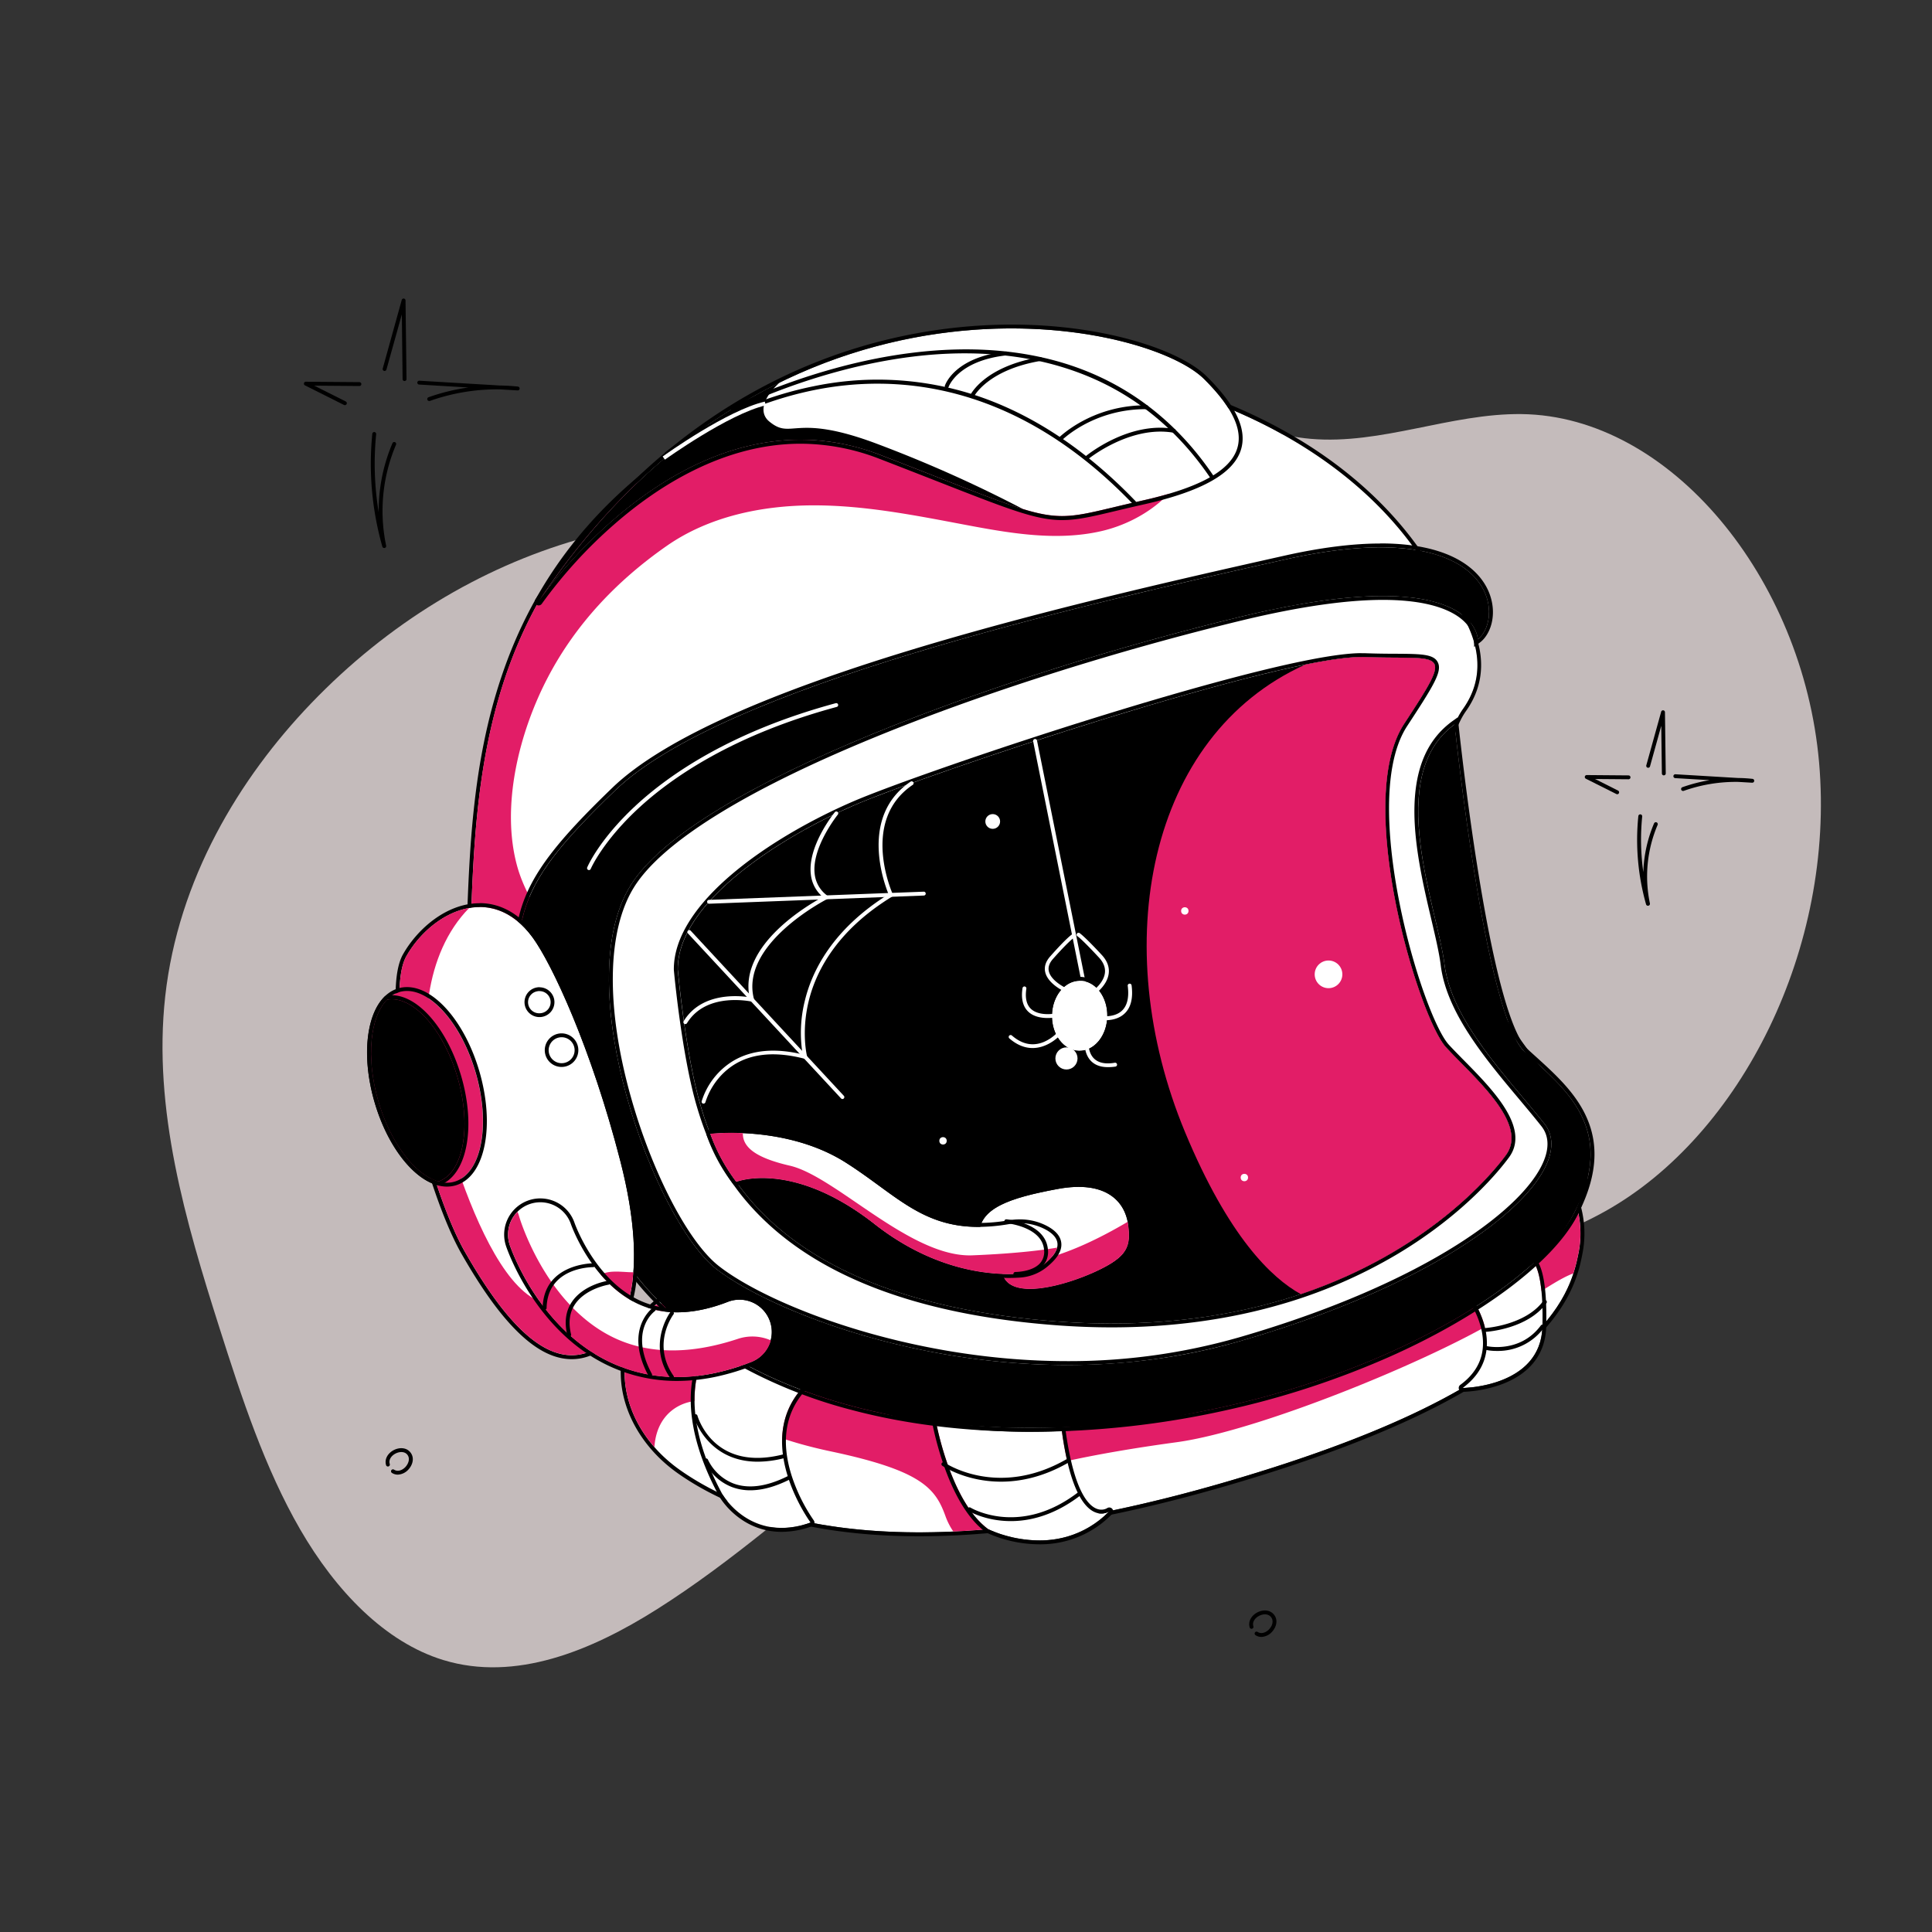 <svg xmlns="http://www.w3.org/2000/svg" width="1000" height="1000" viewBox="0 0 1000 1000">
  <rect x="0" y="0" width="1000" height="1000" fill="#333333" stroke="none"/>
  <g id="ec0eb4ea-2ca5-4b41-b46e-9108a24f30c7" data-name="Account Deactivated">
    <g id="a77c6717-5859-494d-bf3f-d02cacfbccd8" data-name="background">
      <path d="M452.55,279.9c-100.47-30.88-212,1.32-291.5,84.14-37.43,39-68.82,91.29-75.53,151.64-6.5,58.51,10.6,116.7,28.06,171.59,11.53,36.27,23.52,72.79,41.82,104.4s43.76,58.31,74.08,67.57c37.25,11.37,76.38-4.69,110.6-26.32,78-49.28,144.61-128.63,228.9-157.5,85.59-29.31,181.1-3.17,262.07-48.59,70.22-39.38,118.83-136.34,110.52-232S864.48,215.23,787.52,214.33c-36.55-.43-72.51,15.95-109,12.82-32.42-2.79-62.54-20.69-93-35s-64-25.08-95.11-13.37c-46.78,17.61-74.13,91.09-54.78,147.19" style="fill: #c4bbbb"/>
    </g>
    <g id="a187da07-ff4f-41b5-8f92-a554ac13c895" data-name="helmet">
      <g>
        <path d="M341.33,673.78c-27.6,21.25-23.1,63.32,10.6,87.11s112.18,55.21,279.58,7.05,181.13-96.25,185.66-119.78-9.16-41-9.16-41Z" style="fill: #fff"/>
        <path d="M808,607.14s13.69,17.49,9.16,41-18.26,71.62-185.66,119.78c-64.11,18.45-115.17,25.22-155.68,25.22-65.25,0-103.1-17.59-123.9-32.27-33.7-23.79-38.2-65.86-10.6-87.11L808,607.14m0-2a1.42,1.42,0,0,0-.29,0L341.05,671.8a2.05,2.05,0,0,0-.94.39,47.29,47.29,0,0,0-18.8,39.34c.39,19.18,11.41,38.24,29.47,51,13,9.18,28.41,16.55,45.84,21.92,23.07,7.11,49.72,10.72,79.21,10.72,45.33,0,97.89-8.51,156.23-25.3,72.65-20.9,124.67-44.29,154.64-69.52,26.8-22.56,30.6-42.31,32.43-51.8,4.66-24.15-9-41.89-9.55-42.64a2,2,0,0,0-1.57-.76Z"/>
      </g>
      <path d="M338.72,749c1.35-19.89,17.15-24.48,23.85-23.8l9,.93s11.21,15.11,58.47,25.11,54.22,19.22,59.41,33.72a34.49,34.49,0,0,0,4,7.75q10.79-.5,22.49-1.62c-4.79-8.57-12.12-18.59-2-23.36,16-7.48,50.45-15.18,95.1-21.24s141.39-46.27,173.7-68.17c15.65-10.61,25.14-16.84,31.62-19.21a88.71,88.71,0,0,0,2.75-11c4.53-23.53-9.16-41-9.16-41L370.58,669.6l-31.33,5.89C317.9,693.86,318.26,725.64,338.72,749Z" style="fill: #e21d67"/>
      <g>
        <path d="M368.14,695.6s-22.9,24.86,5.92,78c0,0,14.61,25.5,45.52,14.45,0,0-29.55-40.1-5.06-68.83C414.52,719.27,386.88,676.73,368.14,695.6Z" style="fill: #fff"/>
        <path d="M379,690.77c17,0,35.51,28.5,35.51,28.5C390,748,419.58,788.1,419.58,788.1a44.27,44.27,0,0,1-15,2.78c-20.68,0-30.55-17.23-30.55-17.23-28.82-53.19-5.92-78-5.92-78A15,15,0,0,1,379,690.77m0-2a17,17,0,0,0-12.29,5.42l-.05.06c-.25.27-6.16,6.8-8.35,20.1-2,12-1.18,32.28,14,60.25.45.79,10.72,18.28,32.31,18.28A46.55,46.55,0,0,0,420.25,790a2,2,0,0,0,1.24-1.3,2,2,0,0,0-.3-1.77,89.22,89.22,0,0,1-11.45-23.17c-5.48-17.32-3.36-31.85,6.3-43.18a2,2,0,0,0,.15-2.39c-.78-1.2-19.3-29.41-37.18-29.41Z"/>
      </g>
      <g>
        <path d="M484.33,735.29s7.38,41.8,27.2,56.24c0,0,35.52,17.89,62.61-9.26,0,0-17.56,12.19-24.8-43.45S484.33,735.29,484.33,735.29Z" style="fill: #fff"/>
        <path d="M528,713.14c10.2,0,18.84,6.31,21.36,25.68,5,38.69,15.06,44.58,20.71,44.58a7.68,7.68,0,0,0,4.09-1.13,49.69,49.69,0,0,1-36.24,15.05,64.5,64.5,0,0,1-26.37-5.79c-19.82-14.44-27.2-56.24-27.2-56.24s24.55-22.15,43.65-22.15m0-2c-19.64,0-44,21.74-45,22.66a2,2,0,0,0-.63,1.83c.31,1.74,7.75,42.77,28,57.52a2.61,2.61,0,0,0,.28.17,66.14,66.14,0,0,0,27.27,6,51.49,51.49,0,0,0,37.66-15.63,2,2,0,0,0-1.42-3.42,2,2,0,0,0-1.13.36h0a6,6,0,0,1-3,.77c-4,0-13.7-4.17-18.73-42.84-3-22.67-14.32-27.42-23.34-27.42Z"/>
      </g>
      <g>
        <path d="M762.23,672.63s19.66,27.57-5.19,45.79c0,0,40.52-.3,41.31-31.8.86-34-6.46-34.85-6.46-34.85Z" style="fill: #fff"/>
        <path d="M791.89,651.77s7.32.87,6.46,34.85c-.79,31.5-41.31,31.8-41.31,31.8,24.85-18.22,5.19-45.79,5.19-45.79l29.66-20.86m0-2a2,2,0,0,0-1.15.36L761.08,671a2,2,0,0,0-.48,2.8A44.25,44.25,0,0,1,767,689.2c2.18,11.29-1.57,20.58-11.16,27.61a2,2,0,0,0,1.18,3.61h0a65.18,65.18,0,0,0,21.07-4.22c14.19-5.57,21.87-15.78,22.22-29.53.84-33.22-6.08-36.63-8.22-36.89Z"/>
      </g>
      <g>
        <path d="M243,496.47c3.43-81-.73-191.7,114.51-267.36s318.48-46.67,384.82,70.66c0,0,38.07,34.56,15,67.13S755.76,491.55,776,525.21s68.78,75.67,28.11,117.06-245,147.72-396,67.89S243,496.47,243,496.47Z" style="fill: #fff"/>
        <path d="M511.16,187.27c93.9,0,189.48,38.84,231.12,112.5,0,0,38.07,34.56,15,67.13S755.76,491.55,776,525.21s68.78,75.67,28.11,117.06C774,672.9,654.29,739.09,532.9,739.09c-42.65,0-85.51-8.17-124.76-28.93C257.18,630.33,243,496.47,243,496.47c3.43-81-.73-191.7,114.51-267.36,42.9-28.17,98-41.83,153.7-41.84m0-2v0c-58.43,0-113.4,15-154.8,42.16-48.17,31.62-79.9,71.94-97,123.25C244.56,394.93,243,440,241.57,479.77c-.2,5.76-.39,11.2-.62,16.61a1.51,1.51,0,0,0,0,.3c0,.34,3.85,34.34,26.2,77.61a305.74,305.74,0,0,0,50,70.18c25.11,26.45,55.39,49.15,90,67.46,36.59,19.35,78.88,29.16,125.69,29.16,67.52,0,130-20.17,170.61-37.08,50-20.86,87.27-45.33,102-60.34,15.08-15.34,19.66-32.14,14-51.37-4.86-16.52-16.28-32.1-27.33-47.17-5.39-7.36-10.49-14.31-14.49-21-10.33-17.19-20.52-48.88-25.34-78.86-5.75-35.76-3.43-63.2,6.54-77.27s10.34-30.51,1.3-47.85a87,87,0,0,0-16.34-21.69c-20-35.18-53.41-64.37-96.71-84.42-40.69-18.85-87.71-28.82-136-28.82Z"/>
      </g>
      <path d="M618.51,228.81l-.26.72a106.65,106.65,0,0,0-19.38-30.76c-81.27-21.93-175.66-12.83-241.41,30.34C242.22,304.77,246.38,415.43,243,496.47c0,0,5.36,50.32,44.29,107.65A61.38,61.38,0,0,0,310,570.48c6.22-24.48-1.52-50.7-14.49-72.37C285.74,481.86,273,467,267.81,448.77c-8.78-31.17.84-69.79,15.91-98.45,14.49-27.59,35.8-49.93,61.36-67.75,21.78-15.19,49-20.91,75.59-21s52.8,5.13,78.9,10.06c23.29,4.4,47.41,8.59,70.51,3.27S615.2,252.28,618.51,228.81Z" style="fill: #e21d67"/>
      <g>
        <path d="M274.09,548.24c-11-71-11.29-85.57,44.3-139.1s238.12-95.28,347.2-119.65,113.5,30.44,99.32,41.44c0,0-.36-41-121.15-12.09S358.8,406,326.42,458.24s12.32,173.45,44.36,198.6,151.16,71.95,270.7,37.42,177-88.48,157.9-112.61-48-52.89-51.7-82.42-31.6-97.68,5.23-124.27c0,0,15.52,150.34,36.32,169.5s48.68,39.81,25,84.51S673,739.7,532,739.08s-200.72-68-213.56-96.24S274.09,548.24,274.09,548.24Z"/>
        <path d="M714.53,283.31c61.14,0,62,38.59,50.38,47.62,0,0-.21-22.42-49.11-22.43-17.25,0-40.54,2.79-72,10.34C523,347.78,358.8,406,326.42,458.24s12.32,173.45,44.36,198.6c24,18.78,96.53,49.68,181.55,49.68a321.22,321.22,0,0,0,89.15-12.26c119.54-34.54,177-88.48,157.9-112.61s-48-52.89-51.7-82.42-31.6-97.68,5.23-124.27c0,0,15.52,150.34,36.32,169.5s48.68,39.81,25,84.51c-23.56,44.5-140.18,110.12-280.3,110.12h-2c-141-.61-200.72-68-213.56-96.24s-44.32-94.6-44.32-94.6c-11-71-11.29-85.57,44.3-139.1s238.12-95.28,347.2-119.65c19.49-4.35,35.64-6.18,48.94-6.18m0-2v0c-14.26,0-30.87,2.09-49.37,6.23C604.92,301,535.29,317,471.35,336.46c-36.14,11-66.89,22.11-91.41,33C351.34,382.15,330.17,395,317,407.7c-56.23,54.15-55.93,69.33-44.89,140.85l.05.29.12.26c.32.66,31.61,66.7,44.31,94.57,7.17,15.76,26.58,39.63,59.51,59.35a251.05,251.05,0,0,0,64.31,26.66c27.77,7.42,58.57,11.26,91.56,11.4h2a464.54,464.54,0,0,0,100-11,448.15,448.15,0,0,0,84.64-27.54c47.48-21,84.8-48.86,97.4-72.64,10.17-19.22,12-35.89,5.45-51-5.65-13.09-16.38-22.81-26.76-32.21-1.39-1.26-2.77-2.5-4.12-3.74-5.7-5.25-14.72-25.26-25.33-90.78-6.4-39.47-10.31-77.08-10.35-77.45l-.35-3.44-2.81,2C738.4,383,732,398.41,732.09,420.54c.1,18.58,4.9,39,8.76,55.35,2.18,9.28,4.07,17.3,4.85,23.59,3,24.59,23,48.44,40.64,69.48,4.07,4.86,7.92,9.45,11.47,13.94,3.36,4.24,4.05,9.55,2.05,15.78-8.11,25.34-61.31,65.45-158.94,93.65a318.78,318.78,0,0,1-88.59,12.19c-81.07,0-154.25-28.81-180.31-49.26-15.91-12.48-34.68-48.7-45.65-88.09-12.83-46-12.19-85.37,1.75-107.87,14.42-23.27,57.49-50.12,124.58-77.65,55.71-22.87,125.52-45,191.53-60.87C672.7,314,696.78,310.5,715.8,310.5c24.29,0,35.84,5.68,41.25,10.43,5.65,5,5.85,9.83,5.86,10l.11,3.94,3.11-2.4c5.29-4.1,8.74-13.79,5.12-24.38-1.81-5.28-6.19-12.8-16.73-18.57-10-5.47-23.46-8.25-40-8.25Z"/>
      </g>
      <g>
        <path d="M350.82,501.74c0-35.23,54.12-68.87,91.61-85.07s222.39-78.06,263.84-76.56,46.72-5.54,20.45,34.59,7.52,152,21.74,167.43,43,39.33,31,55.71-81,97.39-232.33,86.16S370.61,599.12,362.71,572.5,350.82,501.74,350.82,501.74Z"/>
        <path d="M704.71,340.09l1.56,0c41.45,1.51,46.72-5.54,20.45,34.59s7.52,152,21.74,167.43,43,39.33,31,55.71c-11.23,15.33-72.38,87.22-204.11,87.22-9.07,0-18.46-.34-28.22-1.06-151.29-11.23-176.56-84.88-184.46-111.5s-11.89-70.76-11.89-70.76c0-35.23,54.12-68.87,91.61-85.07,37-16,218-76.58,262.28-76.58m0-2h0c-26,0-95.39,20.29-134.47,32.38-56.45,17.47-110.71,36.63-128.6,44.36-42.84,18.52-92.86,52.39-92.82,86.91v.18c0,.44,4.09,44.64,12,71.15,5.24,17.65,14.42,40.7,39.06,62.45,32.45,28.65,82,45.63,147.18,50.47,9.56.71,19.1,1.07,28.36,1.07,30.53,0,59.61-3.88,86.44-11.55a258.1,258.1,0,0,0,61.83-26.59c34.6-20.76,52.72-43.44,57.45-49.9,5-6.87,4.27-15.29-2.34-25.75-5.4-8.56-13.84-17.12-21.29-24.67-2.74-2.79-5.33-5.42-7.55-7.83-6.75-7.31-18.63-38.59-25.56-73.48-4.87-24.45-10.81-68.85,4-91.49,14-21.39,18.31-28.38,15.76-33.13-2.22-4.14-8.73-4.18-21.69-4.27-4.66,0-10-.06-16.12-.28q-.78,0-1.62,0Z"/>
      </g>
      <g>
        <path d="M506.82,639.17c-.12-13.67,15.31-19.08,40.69-23.77s34.83,6.9,36.39,18.3-.19,16.68-16.13,24.16-44.95,15.73-48.85,1.52S506.82,639.17,506.82,639.17Z" style="fill: #fff"/>
        <path d="M558.28,614.33c17.38,0,24.3,9.76,25.62,19.37,1.57,11.4-.19,16.68-16.13,24.16-9.6,4.5-23.92,9.28-34.65,9.28-7.11,0-12.65-2.09-14.2-7.76-3.91-14.2-12.1-20.21-12.1-20.21-.12-13.67,15.31-19.08,40.69-23.77a59.79,59.79,0,0,1,10.77-1.07m0-2h0a61.86,61.86,0,0,0-11.13,1.1c-14.92,2.76-24,5.37-30.47,8.71-8,4.19-11.93,9.76-11.86,17.05a2,2,0,0,0,.81,1.6c.08.05,7.7,5.84,11.36,19.12,1.16,4.21,4.89,9.23,16.13,9.23s26.18-5.1,35.49-9.47c16.89-7.91,18.93-14.22,17.28-26.24-1.82-13.21-12.14-21.1-27.61-21.1Z"/>
      </g>
      <path d="M517.11,654.05a48.81,48.81,0,0,1,1.81,5.33c3.9,14.21,32.9,6,48.85-1.52s17.7-12.76,16.13-24.16q-.09-.65-.21-1.29C551.87,651.25,530.74,655.32,517.11,654.05Z" style="fill: #e21d67"/>
      <g>
        <path d="M367.63,586.84s39.34-4.65,70.13,14.9c29.36,18.63,43.09,39,84.67,31.83a29.2,29.2,0,0,1,17.47,2.18c6.9,3.26,12.4,9.12.47,18.64a22.41,22.41,0,0,1-12.47,4.86c-13,.9-43.07-.41-75.18-25.61-42.73-33.53-71.6-21.91-71.6-21.91A90.29,90.29,0,0,1,367.63,586.84Z" style="fill: #fff"/>
        <path d="M378.3,586.36c13.82,0,38.6,2.14,59.46,15.38,25.23,16,38.92,33.3,68.67,33.3a94.81,94.81,0,0,0,16-1.47,31.32,31.32,0,0,1,5.37-.46,28.17,28.17,0,0,1,12.1,2.64c6.9,3.26,12.4,9.12.47,18.64a22.41,22.41,0,0,1-12.47,4.86c-1.63.12-3.53.2-5.67.2-14.9,0-41.43-3.78-69.51-25.81-25.24-19.8-45.64-23.86-58.12-23.86-8.65,0-13.48,2-13.48,2a90.29,90.29,0,0,1-13.49-24.89,101.52,101.52,0,0,1,10.67-.48m0-2h0a101.2,101.2,0,0,0-10.9.5,2,2,0,0,0-1.66,2.63A91.42,91.42,0,0,0,379.57,613a2,2,0,0,0,1.55.74,2,2,0,0,0,.75-.15s4.65-1.8,12.73-1.8c12.33,0,32.21,4.07,56.89,23.43,29.09,22.83,56.81,26.24,70.74,26.24,2,0,3.94-.07,5.81-.2A24.47,24.47,0,0,0,541.62,656c5.65-4.52,8.17-8.68,7.69-12.74-.42-3.67-3.3-6.79-8.56-9.28a30,30,0,0,0-13-2.83,33.45,33.45,0,0,0-5.71.49A91.54,91.54,0,0,1,506.43,633c-21.64,0-34.27-9.24-50.26-20.93-5.39-3.94-11-8-17.33-12.06-21.51-13.65-47.16-15.69-60.54-15.69Z"/>
      </g>
      <path d="M547.16,645.76c-5,.89-19,3-43.86,4-32,1.28-70.81-41-94.55-46.42-17.86-4.12-24.4-9.66-24.25-16.83a116.22,116.22,0,0,0-16.87.34,90.29,90.29,0,0,0,13.49,24.89s28.87-11.62,71.6,21.91c31.42,24.65,60.92,26.45,74.32,25.67a24.27,24.27,0,0,0,14.3-5.71C544.83,650.63,546.6,648,547.16,645.76Z" style="fill: #e21d67"/>
      <path d="M706.27,340.11c-6.8-.24-17.46,1.21-30.7,3.9h0C594,380.86,573.18,489.27,613.38,586c22.48,54.08,44.69,75.48,59.91,83.85,65.3-22,98.26-61.16,106.21-72,12-16.38-16.83-40.29-31-55.71s-48-127.3-21.74-167.43S747.72,341.62,706.27,340.11Z" style="fill: #e21d67"/>
      <g>
        <path d="M275.68,485.24c-21.57-29.45-52.76-12.69-65.38,9.71s10.91,118.94,30.22,152.81,40.69,59.43,62.65,52.57,33.21-39.73,18-99S285.54,498.7,275.68,485.24Z" style="fill: #fff"/>
        <path d="M248.24,469.46c9.5,0,19.17,4.5,27.44,15.78,9.86,13.46,30.32,56.86,45.51,116.11s3.94,92.11-18,99a24.44,24.44,0,0,1-7.25,1.12c-19.41,0-38.22-23.57-55.4-53.69C221.21,613.89,197.69,517.35,210.3,495c7.79-13.82,22.64-25.49,37.94-25.49m0-2c-17.09,0-32.25,13.31-39.68,26.51-8.43,15-.76,56.39,2.92,73.5,7,32.62,17.75,64.52,27.3,81.28,9.7,17,18.58,29.6,27.16,38.53,10.45,10.88,20.26,16.17,30,16.17a26.38,26.38,0,0,0,7.84-1.21c12.2-3.82,20.6-14.64,24.3-31.32,4-17.82,2.25-42-4.93-70.07C307.55,540.08,286.74,497,277.29,484.06c-8-10.86-18-16.6-29.05-16.6Z"/>
      </g>
      <path d="M303.17,700.33c13.41-4.2,22.82-18.11,24.65-41.8-6.19.06-15-2.08-19.52,3.45-43,52.69-75.71-67.27-83.93-99.69-7.18-28.32-5.05-68.41,18.5-92.36-13.33,2.31-25.7,12.83-32.57,25-12.61,22.4,10.91,118.94,30.22,152.81S281.21,707.19,303.17,700.33Z" style="fill: #e21d67"/>
      <g>
        <ellipse cx="221" cy="562.55" rx="26.27" ry="51.11" transform="translate(-148.13 83.96) rotate(-16.19)" style="fill: #e21d67"/>
        <path d="M210.66,512.92c13.17,0,28.42,17.68,35.57,42.3,7.87,27.11,3,52.37-11,56.41a13.94,13.94,0,0,1-3.91.55c-13.18,0-28.42-17.68-35.57-42.3-7.87-27.11-3-52.37,11-56.41a14.06,14.06,0,0,1,3.92-.55m0-2h0a15.93,15.93,0,0,0-4.47.63c-7.5,2.17-12.85,9.67-15.07,21.09-2.14,11-1.17,24.39,2.73,37.79,7.36,25.35,23.13,43.75,37.49,43.75a15.93,15.93,0,0,0,4.47-.63c7.5-2.17,12.85-9.67,15.07-21.09,2.13-11,1.16-24.38-2.73-37.8-7.36-25.34-23.13-43.74-37.49-43.74Z"/>
      </g>
      <g>
        <path d="M226.9,611.54c12.89-4.41,17.35-28.25,9.93-53.83-7.3-25.12-23.38-42.69-36.51-40.3-8.82,9-11,30.07-4.55,52.47C202.13,591.78,214.89,608.18,226.9,611.54Z"/>
        <path d="M202.76,517.19c12.62,0,27.22,16.94,34.07,40.52,7.42,25.58,3,49.42-9.93,53.83-12-3.36-24.77-19.76-31.13-41.66-6.5-22.4-4.27-43.52,4.55-52.47a14.1,14.1,0,0,1,2.44-.22m0-2a16.2,16.2,0,0,0-2.8.25l-.62.12-.44.45c-9.64,9.77-11.67,31.64-5.05,54.42,6.41,22.09,19.48,39.39,32.51,43l.6.16.59-.2c14-4.81,19-29.53,11.2-56.27-7.07-24.32-22.2-42-36-42Z"/>
      </g>
      <g>
        <path d="M278.78,311.39s77.4-114.3,177-75.86,81.38,35.66,135.45,23.58,63.38-31.78,32-62.94S401.76,126.42,278.78,311.39Z" style="fill: #fff"/>
        <path d="M523.5,170c49,0,87.12,13.69,99.71,26.17,31.43,31.16,22.13,50.86-32,62.94-21,4.7-31.14,8-41.49,8-16.24,0-33.13-8.1-94-31.57a114.31,114.31,0,0,0-41.48-7.91c-78.82,0-135.55,83.77-135.55,83.77C352.47,200.56,450.21,170,523.5,170m0-2a275.83,275.83,0,0,0-123.11,29.35c-48,24.1-89.47,62.1-123.27,112.93a2,2,0,0,0,3.32,2.23A243.77,243.77,0,0,1,318.39,271c21.66-18.85,55.88-41.33,95.94-41.33a113,113,0,0,1,40.76,7.77c11.55,4.46,21.46,8.34,30.2,11.76,37.07,14.52,50.94,20,64.48,20,7.85,0,15.61-1.85,27.36-4.65,4.23-1,9-2.15,14.57-3.39,30.51-6.82,47.1-16.22,50.72-28.75,3-10.43-2.82-22.71-17.8-37.56C611.21,181.46,572.17,168,523.5,168Z"/>
      </g>
      <path d="M398.07,218.08c-4.71-3.94-4.18-11.29,5.46-20.06C360,219.4,316.27,255,278.78,311.39c0,0,77.4-114.3,177-75.86,38.61,14.89,59.51,23.6,73.79,28h0a678.47,678.47,0,0,0-75-33.57C410.71,213.3,410.1,228.11,398.07,218.08Z"/>
      <path d="M587,261.07a1,1,0,0,1-.72-.31C525,197,462.83,193.55,421.49,201.89c-44.83,9.05-75.52,33.46-75.83,33.71a1,1,0,0,1-1.25-1.56c.31-.25,31.38-25,76.68-34.11a162.63,162.63,0,0,1,78.07,2.88c31.44,9.1,61.24,28.13,88.58,56.57a1,1,0,0,1,0,1.41A1,1,0,0,1,587,261.07Z"/>
      <path d="M627.13,247.57a1,1,0,0,1-.83-.44C584,185,519.25,178.8,472.35,184.6c-51,6.3-92.48,27.64-92.89,27.86a1,1,0,1,1-.92-1.78c.41-.21,42.19-21.71,93.51-28.06,30.18-3.74,57.73-1.59,81.87,6.39,30.21,10,55.12,29.16,74,57a1,1,0,0,1-.27,1.39A1,1,0,0,1,627.13,247.57Z"/>
      <g>
        <path d="M371.36,710.37c-19.91,4.45-38.49,2.69-55.44-5.26-37.31-17.51-51.51-59.05-52.1-60.82a16.72,16.72,0,0,1,31.7-10.63c.12.34,10.53,30,34.78,41.26,13.21,6.14,28.88,5.75,46.57-1.14A16.72,16.72,0,0,1,389,704.94,122.05,122.05,0,0,1,371.36,710.37Z" style="fill: #fff"/>
        <path d="M279.67,622.29a16.73,16.73,0,0,1,15.85,11.37c.12.34,10.53,30,34.78,41.26a47.48,47.48,0,0,0,20.24,4.33c8.17,0,17-1.82,26.33-5.47A16.72,16.72,0,0,1,389,704.94a122.05,122.05,0,0,1-17.65,5.43,95.41,95.41,0,0,1-20.89,2.39,80.43,80.43,0,0,1-34.55-7.65c-37.31-17.51-51.51-59.05-52.1-60.82a16.72,16.72,0,0,1,15.85-22m0-2a18.73,18.73,0,0,0-17.75,24.64c.6,1.79,15.07,44.12,53.15,62a82.76,82.76,0,0,0,35.4,7.84,98.14,98.14,0,0,0,21.33-2.44,124.43,124.43,0,0,0,17.94-5.52,18.72,18.72,0,1,0-13.59-34.88c-9.09,3.54-17.71,5.33-25.61,5.33a45.73,45.73,0,0,1-19.4-4.14c-23.41-10.87-33.63-39.81-33.73-40.1a18.72,18.72,0,0,0-17.74-12.72Z"/>
      </g>
      <path d="M389,704.94a16.72,16.72,0,0,0,10-11.17A23.83,23.83,0,0,0,381.9,693c-25.77,8.53-48.16,7.92-66.57-1.82-33.79-17.86-46.46-61-46.6-61.47a22.79,22.79,0,0,0-.85-2.49,16.7,16.7,0,0,0-4.06,17.11c.59,1.77,14.79,43.31,52.1,60.82,16.95,7.95,35.53,9.71,55.44,5.26A122.05,122.05,0,0,0,389,704.94Z" style="fill: #e21d67"/>
      <path d="M281.88,678h0a1,1,0,0,1-1-1c.49-22.89,25.5-23.12,26.14-23.12h0a1,1,0,0,1,0,2H307c-1.56,0-23.64.38-24.08,21.16A1,1,0,0,1,281.88,678Z"/>
      <path d="M294.65,691.84a1,1,0,0,1-1-.76c-1.63-6.63-.86-12.38,2.28-17.11,5.94-8.94,18.17-11,18.69-11a1,1,0,0,1,.31,2c-.12,0-11.89,2-17.34,10.18-2.82,4.24-3.49,9.46-2,15.51a1,1,0,0,1-1,1.24Z"/>
      <path d="M347.77,713.72a1,1,0,0,1-.82-.43c-12.16-17.46-.16-33.93,0-34.09a1,1,0,1,1,1.6,1.19c-.46.63-11.25,15.5.08,31.76a1,1,0,0,1-.82,1.57Z"/>
      <path d="M336.51,712.59a1,1,0,0,1-.88-.53c-12.86-24,2.05-35,2.2-35.09A1,1,0,0,1,339,678.6h0c-.56.41-13.6,10.13-1.6,32.52a1,1,0,0,1-.88,1.47Z"/>
      <path d="M436.07,568.86a1,1,0,0,1-.74-.32L356,483.05a1,1,0,0,1,1.46-1.36l79.3,85.49a1,1,0,0,1-.73,1.68Z" style="fill: #fff"/>
      <path d="M367,467.77a1,1,0,0,1,0-2l111.15-4.24a1,1,0,0,1,1,1,1,1,0,0,1-1,1L367,467.77Z" style="fill: #fff"/>
      <path d="M354.72,530.07a1,1,0,0,1-.52-.15,1,1,0,0,1-.33-1.38c9.26-15.06,28.51-13.25,34.11-12.36-5.61-26.87,30.22-47.76,37.91-51.9a17.75,17.75,0,0,1-6.19-11.56c-1.83-14.61,11.81-31.61,12.39-32.33a1,1,0,0,1,1.41-.15,1,1,0,0,1,.14,1.41c-.13.17-13.68,17.07-11.95,30.83a16,16,0,0,0,6.61,11.17,1,1,0,0,1-.15,1.7c-.45.23-45.46,23.24-37.88,51.84a1,1,0,0,1-.25.95,1,1,0,0,1-.94.28c-.24,0-23.42-5.24-33.5,11.17A1,1,0,0,1,354.72,530.07Z" style="fill: #fff"/>
      <path d="M364.16,571.22a.73.73,0,0,1-.25,0,1,1,0,0,1-.72-1.22,37.38,37.38,0,0,1,16.51-21c9.52-5.58,21.55-6.66,35.76-3.22a68.27,68.27,0,0,1,1.09-27.65c3.62-15.19,14.09-37,43.38-55.27-2.37-5.75-15.14-40.31,11.32-58.23a1,1,0,1,1,1.12,1.65c-27.36,18.53-10.45,56.18-10.28,56.56a1,1,0,0,1-.38,1.27C432.5,482,422.1,503.49,418.52,518.41c-3.87,16.17-.81,28.28-.77,28.4a1,1,0,0,1-1.23,1.22c-17.69-4.64-31.71-2.29-41.66,7a36.18,36.18,0,0,0-9.73,15.46A1,1,0,0,1,364.16,571.22Z" style="fill: #fff"/>
      <path d="M561.28,511.52a1,1,0,0,1-1-.8l-25.52-127a1,1,0,0,1,2-.4l25.52,127a1,1,0,0,1-.78,1.18A.68.68,0,0,1,561.28,511.52Z" style="fill: #fff"/>
      <g>
        <ellipse cx="558.81" cy="525.76" rx="18.15" ry="14.33" transform="translate(23.78 1075.7) rotate(-89.04)" style="fill: #fff"/>
        <path d="M558.92,507.61h.2c7.91.13,14.19,8.36,14,18.39s-6.61,17.91-14.44,17.91h-.19c-7.91-.14-14.19-8.37-14-18.39s6.62-17.91,14.44-17.91m0-2h0c-8.88,0-16.25,8.91-16.44,19.87a22.78,22.78,0,0,0,4.4,14.15,14.88,14.88,0,0,0,11.6,6.28h.22c8.88,0,16.26-8.92,16.44-19.88a22.71,22.71,0,0,0-4.39-14.15,14.87,14.87,0,0,0-11.6-6.27Z"/>
      </g>
      <circle cx="552" cy="547.84" r="5.73" style="fill: #fff"/>
      <path d="M552,513.6a.92.92,0,0,1-.4-.08c-.38-.16-9.21-4.1-10.61-10.4-.6-2.73.26-5.44,2.57-8.06,8.6-9.75,11.3-11.43,11.42-11.5a1,1,0,0,1,1,1.71c-.1.06-2.69,1.74-11,11.11-1.86,2.12-2.57,4.24-2.11,6.3,1.17,5.31,9.37,9,9.45,9a1,1,0,0,1-.4,1.91Z" style="fill: #fff"/>
      <path d="M566.78,514.21a1,1,0,0,1-.81-.42,1,1,0,0,1,.22-1.39s5.22-3.84,5.73-9c.26-2.66-.78-5.28-3.1-7.77-8.69-9.37-11-11-11.12-11a1,1,0,0,1-.29-1.38,1,1,0,0,1,1.37-.3c.1.06,2.5,1.63,11.51,11.34,2.72,2.94,3.94,6.08,3.61,9.34-.6,6-6.3,10.22-6.54,10.39A1,1,0,0,1,566.78,514.21Z" style="fill: #fff"/>
      <path d="M542.26,526.92c-3.18,0-7.21-.62-10-3.25s-3.85-6.76-3-12.23a1,1,0,0,1,1.14-.84,1,1,0,0,1,.84,1.14c-.73,4.77.08,8.29,2.4,10.47,4.45,4.15,13.1,2.29,13.19,2.27a1,1,0,0,1,1.19.76,1,1,0,0,1-.75,1.19A24,24,0,0,1,542.26,526.92Z" style="fill: #fff"/>
      <path d="M571.94,528.08a21.92,21.92,0,0,1-4.33-.42,1,1,0,0,1,.44-2c.08,0,8,1.74,12.57-2.44,2.83-2.59,3.87-6.94,3.09-12.95a1,1,0,1,1,2-.25c.87,6.69-.39,11.63-3.73,14.68C579,527.46,575,528.08,571.94,528.08Z" style="fill: #fff"/>
      <path d="M573.45,552.35c-3.62,0-6.49-1-8.57-3-4.41-4.3-3.46-11.48-3.42-11.78a1,1,0,0,1,1.13-.85,1,1,0,0,1,.85,1.13c0,.06-.84,6.49,2.85,10.07,2.29,2.23,5.9,3,10.73,2.15a1,1,0,0,1,.32,2A24.77,24.77,0,0,1,573.45,552.35Z" style="fill: #fff"/>
      <path d="M534.47,542.46c-3.66,0-7.79-1.3-12.05-5a1,1,0,0,1,1.31-1.51c5.24,4.58,10.8,5.72,16.52,3.37a21.22,21.22,0,0,0,7.15-5,1,1,0,1,1,1.5,1.32C548.82,535.75,542.81,542.46,534.47,542.46Z" style="fill: #fff"/>
      <path d="M344.17,237.91,343,236.29c1.36-1,33.42-23.95,52.87-28.42l.44,1.95C377.25,214.2,344.5,237.67,344.17,237.91Z" style="fill: #fff"/>
      <path d="M392.21,756.57c-26.23,0-33.06-23-33.14-23.29a1,1,0,0,1,1.93-.54c.34,1.19,8.66,29,44.14,20.11a1,1,0,0,1,.48,1.95A55.63,55.63,0,0,1,392.21,756.57Z"/>
      <path d="M388.35,771.37a26.63,26.63,0,0,1-9.5-1.68,26.15,26.15,0,0,1-14.27-13.41,1,1,0,0,1,.54-1.3,1,1,0,0,1,1.31.54,24.53,24.53,0,0,0,13.15,12.31c7.77,2.92,17.2,1.67,28-3.71a1,1,0,1,1,.89,1.79C401.18,769.55,394.44,771.37,388.35,771.37Z"/>
      <path d="M518.12,766.91c-18.34,0-30.22-8.12-30.4-8.25a1,1,0,0,1,1.15-1.64c.27.19,27.44,18.69,63-1.64a1,1,0,0,1,1.37.38,1,1,0,0,1-.37,1.36C540,764.51,528.08,766.91,518.12,766.91Z"/>
      <path d="M523.2,787.32c-13.18,0-21.77-5.18-21.92-5.28a1,1,0,0,1-.32-1.37,1,1,0,0,1,1.38-.33c.25.16,25.22,15.15,55.32-7.65a1,1,0,1,1,1.21,1.59C545.5,784.41,533.06,787.32,523.2,787.32Z"/>
      <path d="M768.89,689.38a1,1,0,0,1-.06-2c.21,0,20.83-1.44,30-14.08a1,1,0,0,1,1.4-.22,1,1,0,0,1,.22,1.4c-9.73,13.41-30.62,14.84-31.5,14.89Z"/>
      <path d="M774.81,699.24a27.08,27.08,0,0,1-5.54-.5,1,1,0,0,1,.46-1.94c.17,0,17.08,3.74,27.82-10.77a1,1,0,1,1,1.61,1.19A29.48,29.48,0,0,1,774.81,699.24Z"/>
      <path d="M525.61,660.38h-.07a1,1,0,0,1,0-2h0c.37,0,8.7-.06,12.73-4.47a8.86,8.86,0,0,0,2.12-7.16c-1.17-11.92-19.43-13.63-19.61-13.64a1,1,0,0,1-.92-1.08,1,1,0,0,1,1.09-.91c.82.07,20.1,1.87,21.43,15.44a10.75,10.75,0,0,1-2.64,8.7C535.22,660.25,526.52,660.38,525.61,660.38Z"/>
      <g>
        <circle cx="279.24" cy="518.71" r="5.73" style="fill: #fff"/>
        <path d="M279.24,513a5.73,5.73,0,0,1,1.25,11.33,6,6,0,0,1-1.26.14A5.73,5.73,0,0,1,278,513.11a6,6,0,0,1,1.25-.14m0-2h0a8.11,8.11,0,0,0-1.69.19,7.73,7.73,0,0,0,1.68,15.28,7.36,7.36,0,0,0,1.69-.19,7.73,7.73,0,0,0,5.86-9.23,7.78,7.78,0,0,0-7.54-6Z"/>
      </g>
      <g>
        <circle cx="290.66" cy="543.56" r="6.69" style="fill: #fff"/>
        <path d="M290.67,536.87a6.72,6.72,0,1,1-1.47.17,6.84,6.84,0,0,1,1.47-.17m0-2h0a8.71,8.71,0,0,0-8.49,10.59,8.69,8.69,0,1,0,8.49-10.59Z"/>
      </g>
      <circle cx="687.64" cy="504.32" r="7.16" style="fill: #fff"/>
      <circle cx="513.83" cy="425.19" r="3.82" style="fill: #fff"/>
      <circle cx="488.11" cy="590.49" r="1.91" style="fill: #fff"/>
      <circle cx="613.26" cy="471.5" r="1.91" style="fill: #fff"/>
      <circle cx="644.08" cy="609.49" r="1.91" style="fill: #fff"/>
      <path d="M304.86,450.36a1.09,1.09,0,0,1-.39-.08,1,1,0,0,1-.53-1.31c.24-.58,6.21-14.45,25.11-32,17.38-16.1,49.45-38.37,103.53-53a1,1,0,0,1,1.23.7,1,1,0,0,1-.71,1.23c-53.69,14.51-85.47,36.58-102.69,52.53-18.58,17.23-24.57,31.14-24.63,31.27A1,1,0,0,1,304.86,450.36Z" style="fill: #fff"/>
      <path d="M562.35,238.1a1,1,0,0,1-.64-1.77c.91-.75,22.46-18.4,46-14.34a1,1,0,0,1,.82,1.15,1,1,0,0,1-1.16.82c-22.67-3.9-44.21,13.73-44.43,13.91A1,1,0,0,1,562.35,238.1Z"/>
      <path d="M548.61,228.4a1,1,0,0,1-.72-1.69c.17-.17,17-17.14,45.62-16.93a1,1,0,0,1,0,2H593c-27.42,0-43.46,16.16-43.62,16.32A1,1,0,0,1,548.61,228.4Z"/>
      <path d="M503.06,206.05a1,1,0,0,1-.43-.1,1,1,0,0,1-.47-1.33c.29-.6,7.42-14.93,36.14-19.78a1,1,0,0,1,1.15.82,1,1,0,0,1-.82,1.15C511,191.48,504,205.35,504,205.49A1,1,0,0,1,503.06,206.05Z"/>
      <path d="M490,201a1.12,1.12,0,0,1-.31-.05,1,1,0,0,1-.64-1.26c.19-.6,5-14.76,31.6-17.74a1,1,0,0,1,1.11.88,1,1,0,0,1-.88,1.11C495.69,186.76,491,200.17,491,200.31A1,1,0,0,1,490,201Z"/>
    </g>
    <g id="a2390975-0d54-4e52-9dbc-ac2af9e0b19c" data-name="pattern">
      <path d="M205.86,763.27a5.55,5.55,0,0,1-3-.9,1,1,0,0,1-.31-1.38,1,1,0,0,1,1.38-.31c2,1.31,4.52.21,6-1.46s2.42-4.21,1-6.15-4.16-1.76-6.18-.73-3.74,3.11-3,5.43a1,1,0,0,1-1.92.58c-1-3.43,1.28-6.39,4-7.79s6.51-1.56,8.68,1.3,1,6.44-1.07,8.72A7.88,7.88,0,0,1,205.86,763.27Z"/>
      <path d="M652.86,847.27a5.55,5.55,0,0,1-3-.9,1,1,0,0,1-.31-1.38,1,1,0,0,1,1.38-.31c2.05,1.31,4.52.21,6.05-1.46s2.42-4.21.95-6.15-4.16-1.76-6.18-.73-3.74,3.11-3,5.43a1,1,0,0,1-1.92.58c-1-3.43,1.28-6.39,4-7.79s6.51-1.56,8.68,1.3,1,6.44-1.07,8.72A7.88,7.88,0,0,1,652.86,847.27Z"/>
      <path d="M861.19,401.33a1,1,0,0,1-1-1l-.32-24.66-5.8,20.9a1,1,0,1,1-1.92-.53l7.67-27.66a1,1,0,0,1,1.09-.72,1,1,0,0,1,.87,1l.41,31.66a1,1,0,0,1-1,1Z"/>
      <path d="M871.15,409.4a1,1,0,0,1-.33-1.95,83.07,83.07,0,0,1,14.09-3.64l-17.82-1.05a1,1,0,0,1,.12-2l32.6,1.94c2.42,0,4.84.18,7.25.43a1,1,0,0,1-.17,2l-7.16-.42a80.71,80.71,0,0,0-28.24,4.64A1,1,0,0,1,871.15,409.4Z"/>
      <path d="M853,468.81a1,1,0,0,1-1-.72A122.75,122.75,0,0,1,848,422.41a1,1,0,1,1,2,.2,120.4,120.4,0,0,0,.58,28.82,70,70,0,0,1,5.57-25.28,1,1,0,0,1,1.84.78,68.08,68.08,0,0,0-4,40.67,1,1,0,0,1-.74,1.18A1,1,0,0,1,853,468.81Z"/>
      <path d="M837.05,411.07a1,1,0,0,1-.45-.1l-15.75-7.9a1,1,0,0,1,.45-1.9h0l21.63.18a1,1,0,0,1,0,2h0l-17.32-.14,11.9,6a1,1,0,0,1-.45,1.89Z"/>
      <path d="M209.38,197.22a1,1,0,0,1-1-1L208,162.7l-8,28.66a1,1,0,0,1-1.92-.54l9.82-35.41a1,1,0,0,1,2,.25l.51,40.55a1,1,0,0,1-1,1Z"/>
      <path d="M222.15,207.55a1,1,0,0,1-.94-.67,1,1,0,0,1,.6-1.27,105.69,105.69,0,0,1,20.61-5.05L217,199.05A1,1,0,0,1,216,198a1,1,0,0,1,1.06-.94l41.74,2.48c3.1.05,6.2.23,9.27.55a1,1,0,0,1,.9,1.08,1,1,0,0,1-1.06.91l-9.18-.54a104.09,104.09,0,0,0-36.28,6A1,1,0,0,1,222.15,207.55Z"/>
      <path d="M198.9,283.65a1,1,0,0,1-1-.73,156.86,156.86,0,0,1-5.19-58.4,1,1,0,0,1,1.1-.89,1,1,0,0,1,.89,1.1A154.45,154.45,0,0,0,196,265.11a89.38,89.38,0,0,1,7.14-35.72,1,1,0,0,1,1.32-.52,1,1,0,0,1,.52,1.31,87.51,87.51,0,0,0-5.11,52.26,1,1,0,0,1-.74,1.18Z"/>
      <path d="M178.47,209.7a1,1,0,0,1-.44-.11l-20.18-10.12a1,1,0,0,1-.52-1.13,1,1,0,0,1,1-.76h0l27.7.22a1,1,0,0,1,1,1,1,1,0,0,1-1,1h0l-23.39-.19,16.32,8.19a1,1,0,0,1,.45,1.34A1,1,0,0,1,178.47,209.7Z"/>
    </g>
  </g>
</svg>
